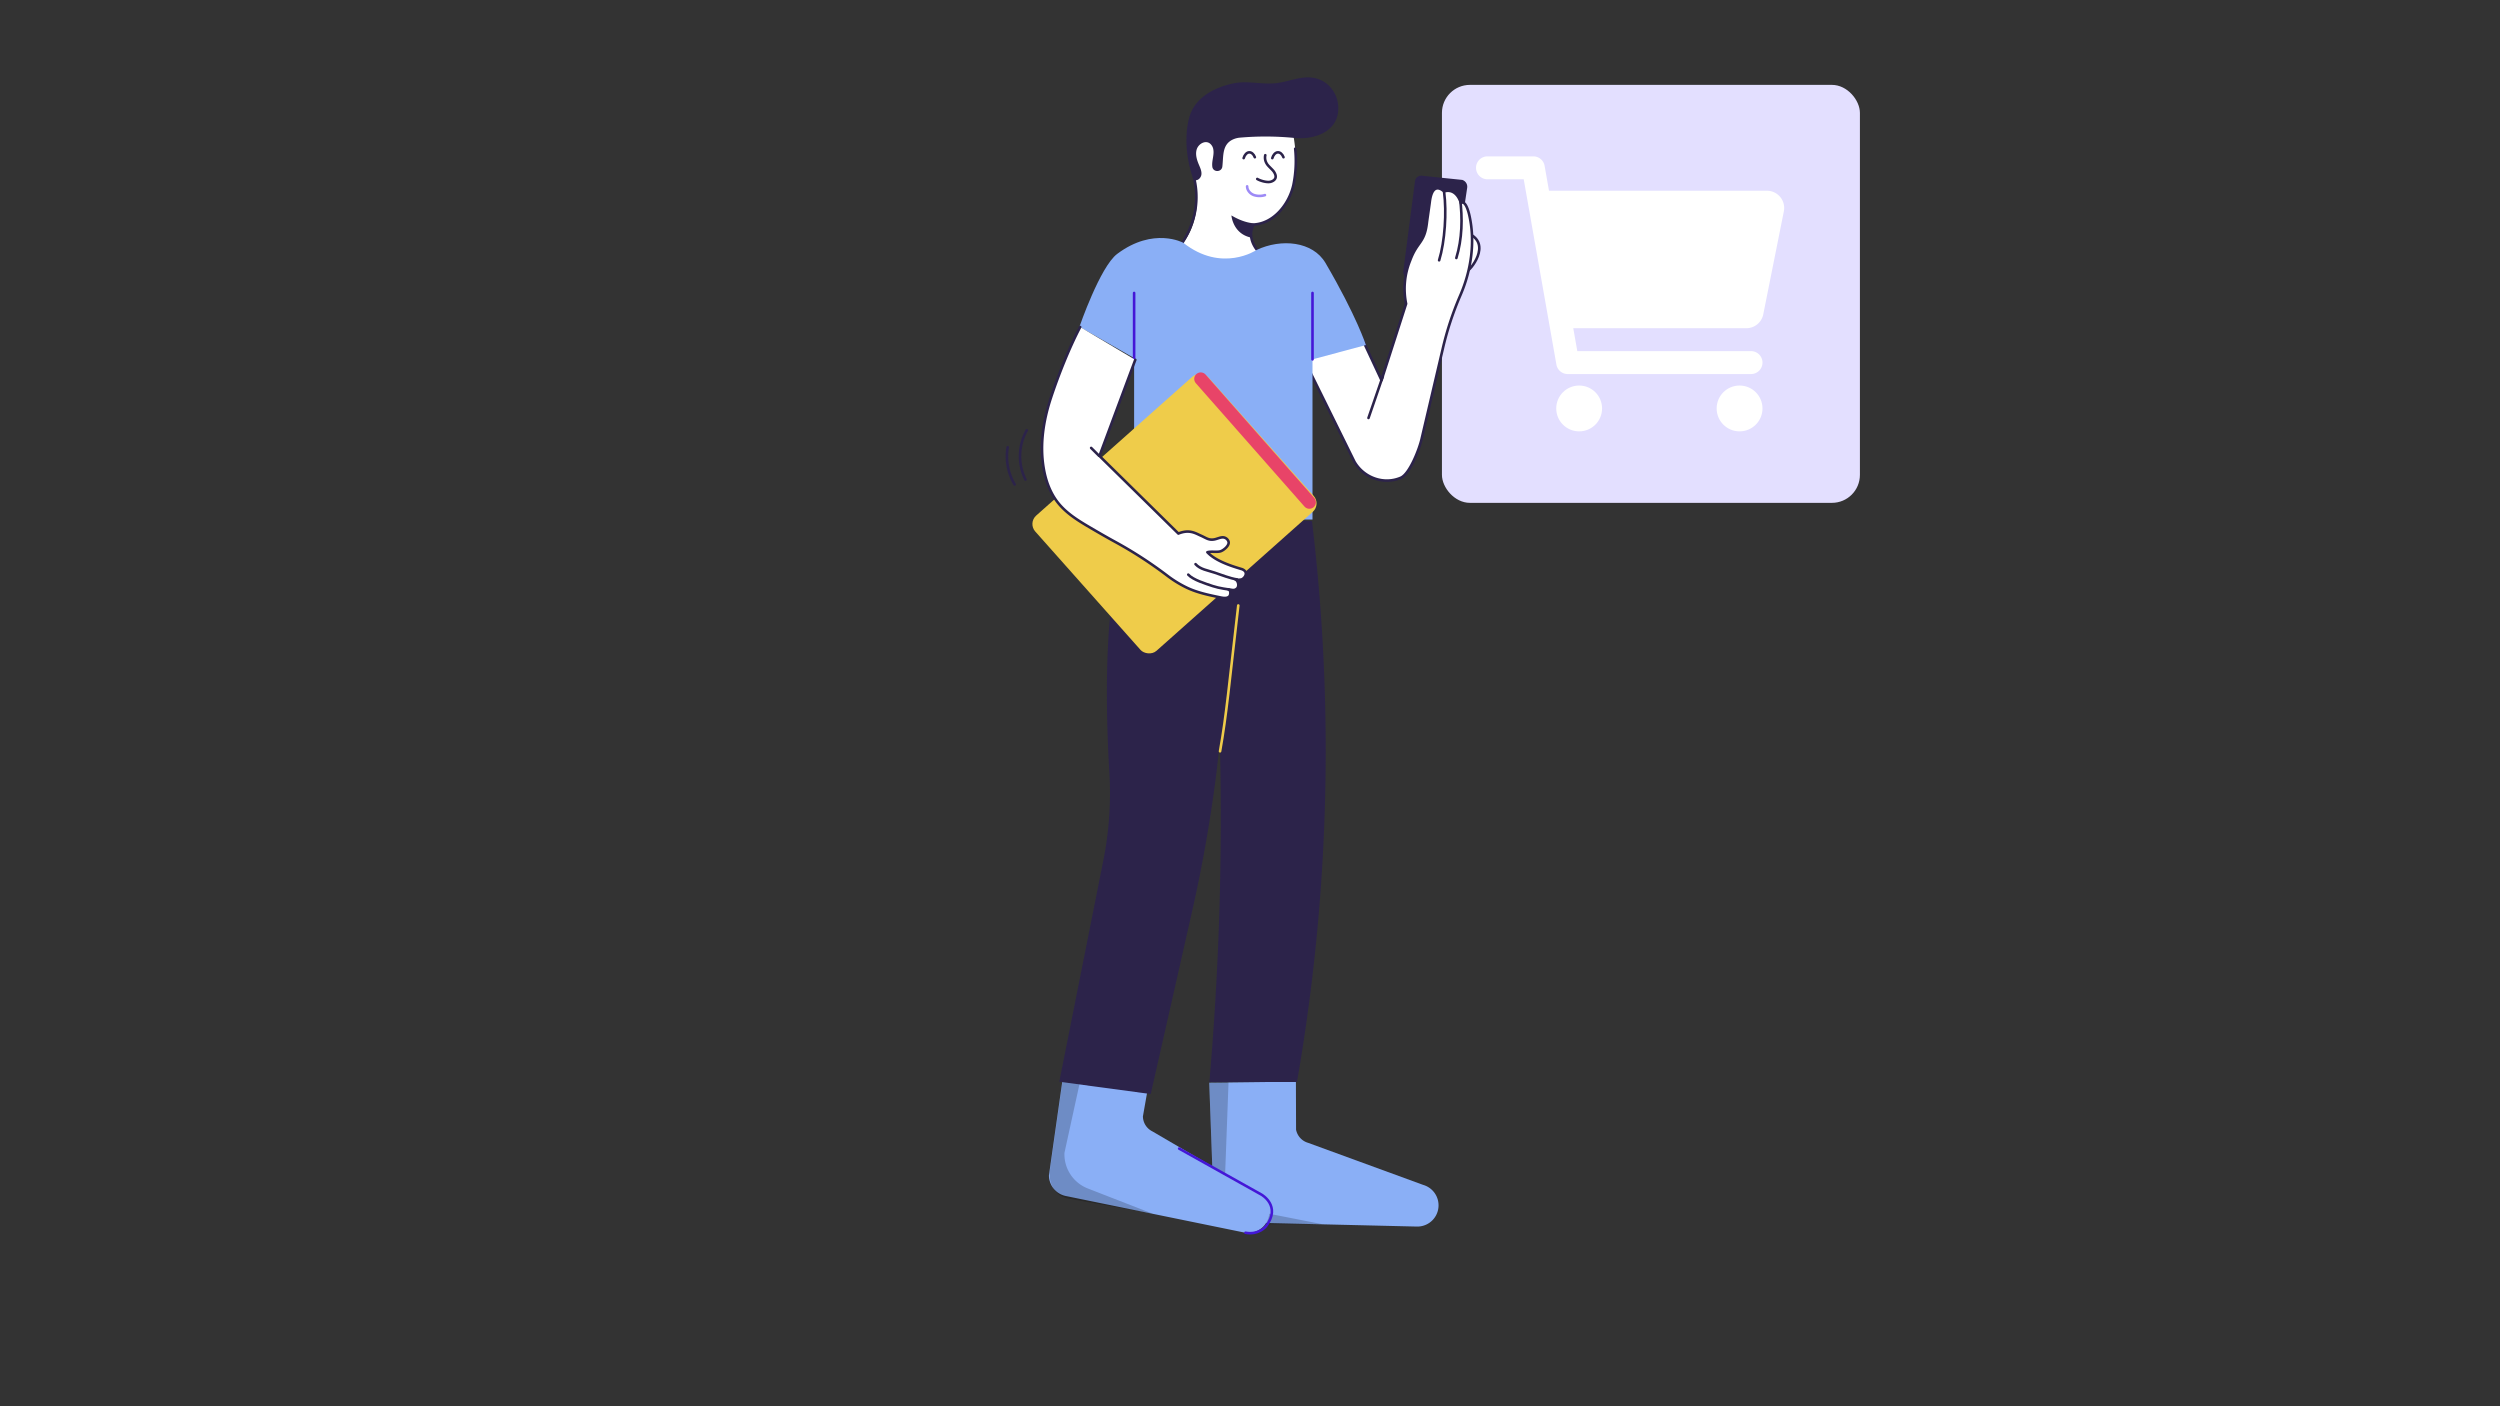 <svg id="Layer_1" data-name="Layer 1" xmlns="http://www.w3.org/2000/svg" viewBox="0 0 1920 1080">
  <rect x="0" y="0" width="1920" height="1080" fill="#333333" stroke="none"/>
  <title>Traced Tshirt</title>
  <rect x="1107.41" y="65.19" width="321" height="321" rx="21.48" fill="#e3dfff"/>
  <g>
    <circle cx="1212.79" cy="313.69" r="17.6" fill="#fff"/>
    <circle cx="1335.99" cy="313.69" r="17.6" fill="#fff"/>
    <path d="M1367.23,151.32a13.18,13.18,0,0,0-10.21-4.83H1189.63l-3.37-19.13a8.81,8.81,0,0,0-8.67-7.27h-35.2a8.8,8.8,0,0,0,0,17.6h27.82L1195.32,280a8.81,8.81,0,0,0,8.67,7.27h140.8a8.8,8.8,0,0,0,0-17.6H1211.37l-3.1-17.6h132.91a13.25,13.25,0,0,0,13-10.61l15.83-79.2A13.18,13.18,0,0,0,1367.23,151.32Z" fill="#fff"/>
  </g>
  <g>
    <path d="M995.26,830.71l.12,36.89a13.11,13.11,0,0,0,9.23,10.09L1093,910a16.31,16.31,0,0,1,11.58,13h0a16.3,16.3,0,0,1-16.45,19l-140.36-3.33a16.29,16.29,0,0,1-15.66-13.45l-3.43-93.69Z" fill="#8aaff6"/>
    <g opacity="0.2">
      <path d="M943.54,830.71,940.74,906a28.33,28.33,0,0,0,22.61,23.94l52.94,10.37H950.22c-10,0-16.57-7.29-18.14-17.19l-3.38-91.57Z"/>
    </g>
  </g>
  <path d="M926.49,399.16A2362,2362,0,0,1,936,714c-1.47,40.26-3.94,79.28-7.2,117h67.27A1480,1480,0,0,0,1018,597a1478.93,1478.93,0,0,0-10.4-196.84Z" fill="#2c234a"/>
  <path d="M1126.79,207.81C1128,209,1147,187,1127,179" fill="#fff" stroke="#2c234a" stroke-linecap="round" stroke-linejoin="round" stroke-width="2"/>
  <path d="M1082.47,213.8l29,1.43a5.48,5.48,0,0,0,5.42-4.78l9.89-66.14a5.5,5.5,0,0,0-3.79-6.15l-30.1-3.1a4.94,4.94,0,0,0-6.19,4.16L1077.77,208A4.94,4.94,0,0,0,1082.47,213.8Z" fill="#2c234a"/>
  <g>
    <path d="M1098.09,155c-.31,2.57-1.93,13.54-2.23,16.1-1.86,15.9-7.33,14-12.86,28.9a57.62,57.62,0,0,0-3.12,33.29L1061,292l-21-45-45,16,45.22,91.64c7.2,12.33,22.46,17.87,35.59,12.28,6.9-2.95,14.44-22.51,16.1-30.29l16-68.2a239.88,239.88,0,0,1,13.48-41.27c8.39-19.19,11.67-41.06,7.13-61.52,0,0-2.56-12.64-6.56-9.64,0,0-3-12-13-9C1109,147,1100.19,138,1098.09,155Z" fill="#fff" stroke="#2c234a" stroke-linecap="round" stroke-linejoin="round" stroke-width="2"/>
    <path d="M1118.47,198.15c4.5-14.59,4.82-30.64,2.85-45.78" fill="#fff" stroke="#2c234a" stroke-linecap="round" stroke-linejoin="round" stroke-width="2"/>
    <path d="M1105.24,199.91c4.5-14.59,5.82-37.14,3.85-52.28" fill="#fff" stroke="#2c234a" stroke-linecap="round" stroke-linejoin="round" stroke-width="2"/>
  </g>
  <path d="M906.22,189.29c3.32,17.3,18.88,31.51,36.42,33.24s34.87-7.4,41.52-23.72a19.36,19.36,0,0,1-19.11-7.29c-4.27-5.8-5.83-12.79-2.33-19.08C978.1,171.72,990,157,993.36,142s1.7-30.64-1.51-45.69c-3.34-15.66-25.54-27.44-41-23.2,0,0-37.14,1.86-37.14,45.34a54.16,54.16,0,0,0,2.45,15.27,62,62,0,0,1,2.2,30.11c-1.62,8.6-5,17.93-11.65,24.62" fill="#fff"/>
  <path d="M906.22,189.29c3.32,17.3,18.88,31.51,36.42,33.24s34.87-7.4,41.52-23.72a19.36,19.36,0,0,1-19.11-7.29c-4.27-5.8-5.83-12.79-2.33-19.08C978.1,171.72,990,157,993.36,142a92.13,92.13,0,0,0,1.36-27.76" fill="none" stroke="#2c234a" stroke-linecap="round" stroke-linejoin="round" stroke-width="2"/>
  <path d="M991.85,96.3c-3.34-15.66-25.54-27.44-41-23.2,0,0-37.14,1.86-37.14,45.34A64.72,64.72,0,0,0,916.33,134a60.94,60.94,0,0,1-.86,37.26,72.23,72.23,0,0,1-8.75,17.17" fill="none" stroke="#2c234a" stroke-linecap="round" stroke-linejoin="round" stroke-width="2"/>
  <path d="M994.06,105.94a226.46,226.46,0,0,0-41.66-.24,16.4,16.4,0,0,0-5.46,1.39c-8.55,3.92-7.22,12.77-8.18,20.84-.53,4.45-7.08,4.58-7.71.14a.34.34,0,0,1,0-.1c-.6-4.65,1.83-9.28.61-14a7,7,0,0,0-1-2.18c-3.51-5.26-10.17-1.79-11.6,3-1.17,3.91.16,8.12,1.77,11.88,1,2.36,2.15,4.83,1.85,7.37s-2.77,5-5.22,4.26c-6.55-12.82-8.28-35.3-3.66-49.57s19.54-22,34.26-24.85c10.47-2,21.31,1.19,31.91,0,11-1.2,21.71-7.11,32.73-3.06,10.31,3.79,16.29,14.49,14.93,25.4C1025.72,101.86,1008.6,107.38,994.06,105.94Z" fill="#2c234a"/>
  <path d="M962.72,171.44s-7,0-17-6c0,0,1,14,15,17A18.55,18.55,0,0,1,962.72,171.44Z" fill="#2c234a"/>
  <path d="M971.74,119.21a8.57,8.57,0,0,0,1.06,6.34c1,1.94,4.48,4.63,5.65,6.49.86,1.37,1.59,3,1.13,4.56s-2.16,2.61-3.79,3c-2.75.72-7.77-.7-10.21-2.15" fill="none" stroke="#2c234a" stroke-linecap="round" stroke-linejoin="round" stroke-width="2"/>
  <path d="M985.72,120.75c-.87-2.39-2.66-3.9-4.44-3.76s-3.46,1.94-4.16,4.45" fill="none" stroke="#2c234a" stroke-linecap="round" stroke-linejoin="round" stroke-width="2"/>
  <path d="M963.72,120.75c-.87-2.39-2.66-3.9-4.44-3.76s-3.46,1.94-4.16,4.45" fill="none" stroke="#2c234a" stroke-linecap="round" stroke-linejoin="round" stroke-width="2"/>
  <path d="M971.47,149.85a14.1,14.1,0,0,1-8.67-.11c-2.73-1.07-5-3.68-5-6.62" fill="none" stroke="#9d8af6" stroke-linecap="round" stroke-linejoin="round" stroke-width="2"/>
  <path d="M965,192s-26.48,17.93-56.24-5.54c0,0-22.76-12.46-50.76,8.54-13.12,9.84-29,56-29,56l42,24V399h137V276l41-11s-7-22-31-63C1008.24,185.33,984,183,965,192Z" fill="#8aaff6"/>
  <line x1="1008" y1="225" x2="1008" y2="276" fill="none" stroke="#4417d7" stroke-linecap="round" stroke-linejoin="round" stroke-width="2"/>
  <line x1="871" y1="276" x2="871" y2="225" fill="none" stroke="#4417d7" stroke-linecap="round" stroke-linejoin="round" stroke-width="2"/>
  <g>
    <path d="M884.14,821.25l-6.38,36.14A13,13,0,0,0,885,868.88l80.83,47.24a16.21,16.21,0,0,1,9,14.75h0a16.2,16.2,0,0,1-19.45,15.67l-136.79-28a16.22,16.22,0,0,1-13-15.93l13.15-92.31Z" fill="#8aaff6"/>
    <g opacity="0.2">
      <path d="M833.51,812.14l-16,73.19a28.16,28.16,0,0,0,17.92,27.41l50,19.48-64.67-11.64c-9.81-1.76-14.93-10.05-14.72-20l12.82-90.23Z"/>
    </g>
  </g>
  <path d="M955.8,399.45l-21.5,193.4Q927.52,647,915.46,700.23l-31.69,140-70.23-9.46L847.4,660.6A263.85,263.85,0,0,0,852,593.53c-3.17-53.59-5.63-159.33,20.78-195Z" fill="#2c234a"/>
  <path d="M937,577c5-28,7-52,14-112" fill="none" stroke="#efcc4a" stroke-linecap="round" stroke-linejoin="round" stroke-width="2"/>
  <path d="M905.58,882.11l63.25,35.37s15.43,8.67,3.45,24.27c0,0-5.37,6.92-15.77,5" fill="none" stroke="#4417d7" stroke-linecap="round" stroke-linejoin="round" stroke-width="2"/>
  <line x1="1062" y1="289" x2="1051" y2="321" fill="none" stroke="#2c234a" stroke-linecap="round" stroke-linejoin="round" stroke-width="2"/>
  <rect x="813" y="325" width="178" height="139" rx="8.66" transform="translate(-34.21 699.03) rotate(-41.64)" fill="#efcc4a"/>
  <g>
    <path d="M871.89,276.36l-27.5,73.8L905,409.77c8.54-3.46,13.15-.18,17.29,1.62s6.07,3.77,10.61,2.81c1.87-.4,3.65-1.27,5.54-1.49a4.74,4.74,0,0,1,5.07,3.24c.89,2.93-3.68,6.66-6.08,7.43-2.67.85-7.49-.12-10.16.74,6.06,6.47,17.48,10.33,26,12.83a6.26,6.26,0,0,1,2.45,1.28c2.65,2.37-.1,6.17-2.33,6.81a10.43,10.43,0,0,1-4.68-.1c2.12,1,3,4.57,1.72,6.54s-5.34,2.6-7.13,1.08c2.11.51,2.13,4.75.31,5.93s-4.2.78-6.33.34c-8.71-1.79-17.52-3.61-25.57-7.39a87.1,87.1,0,0,1-14.8-9,319,319,0,0,0-40.53-26.32c-6.22-3.39-12.58-7.07-20.08-11.47-8.74-5.14-17.52-10.67-23.81-18.62-6.06-7.66-9.44-17.17-11-26.8-3-18-.09-36.49,5.62-53.77s14-38.16,22.45-54.3" fill="#fff" stroke="#2c234a" stroke-linecap="round" stroke-linejoin="round" stroke-width="2"/>
    <path d="M950,445c-5.38-.83-12.11-3.49-17.26-5.23s-10.94-2.45-14.57-6.5" fill="none" stroke="#2c234a" stroke-linecap="round" stroke-linejoin="round" stroke-width="2"/>
    <path d="M948.36,453.39c-5.38-.84-11.78-1.52-16.93-3.26s-15.21-4.76-18.85-8.81" fill="none" stroke="#2c234a" stroke-linecap="round" stroke-linejoin="round" stroke-width="2"/>
  </g>
  <line x1="922.16" y1="291" x2="1005.6" y2="385.74" fill="none" stroke="#e84468" stroke-linecap="round" stroke-linejoin="round" stroke-width="10"/>
  <line x1="838" y1="344" x2="844" y2="350" fill="#fff" stroke="#2c234a" stroke-linecap="round" stroke-linejoin="round" stroke-width="2"/>
  <path d="M787.55,368.29a40.67,40.67,0,0,1,1-37.79" fill="none" stroke="#2c234a" stroke-linecap="round" stroke-linejoin="round" stroke-width="2"/>
  <path d="M779.25,372.06a42.13,42.13,0,0,1-5.35-28.53" fill="none" stroke="#2c234a" stroke-linecap="round" stroke-linejoin="round" stroke-width="2"/>
</svg>
